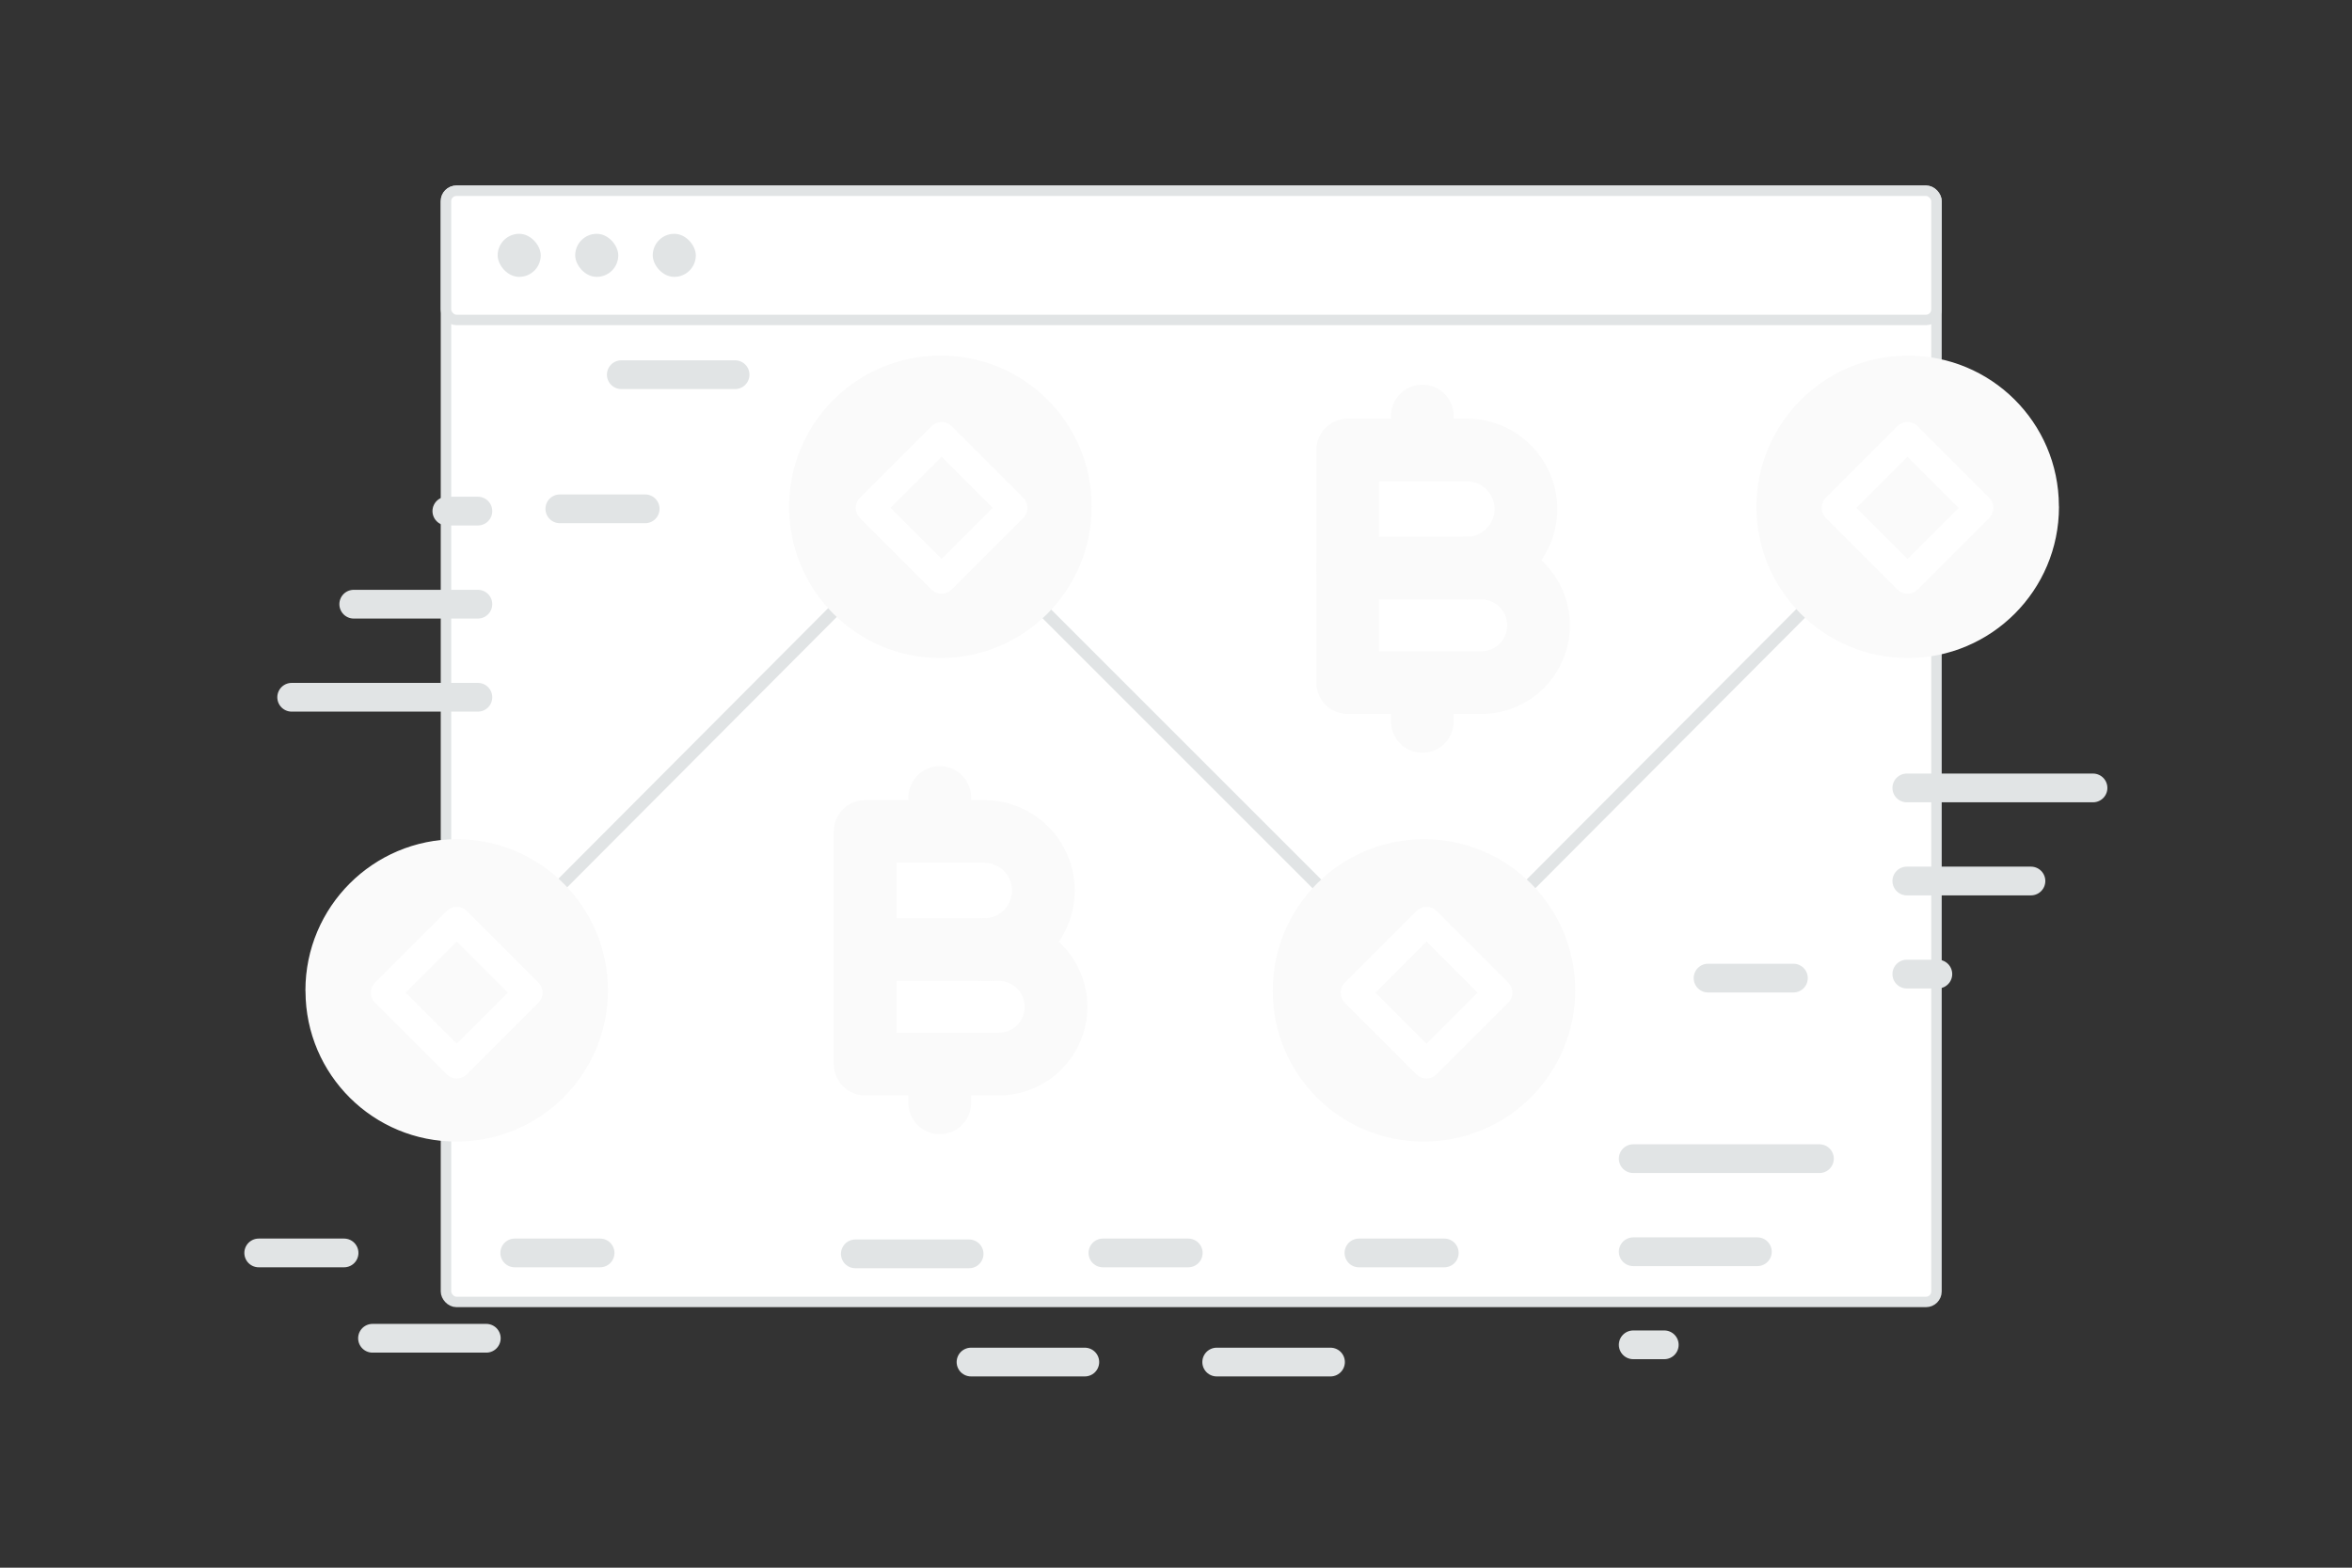 <svg width="900" height="600" viewBox="0 0 900 600" fill="none" xmlns="http://www.w3.org/2000/svg"><rect x="0" y="0" width="900" height="600" fill="#333333" stroke="none"/><path fill="transparent" d="M0 0h900v600H0z"/><rect x="170.651" y="73" width="570.349" height="425.289" rx="4" fill="#fff" stroke="#E1E4E5" stroke-width="4"/><rect x="170.651" y="73" width="570.349" height="49.452" rx="4" fill="#fff" stroke="#E1E4E5" stroke-width="4"/><rect x="190.432" y="89.485" width="16.484" height="16.484" rx="8.242" fill="#E1E4E5"/><rect x="220.103" y="89.485" width="16.484" height="16.484" rx="8.242" fill="#E1E4E5"/><rect x="249.774" y="89.485" width="16.484" height="16.484" rx="8.242" fill="#E1E4E5"/><path d="M505.234 339.608 398.626 233m185.68 106.826 106.279-106.608m-476.88 106.39L319.983 233" stroke="#E1E4E5" stroke-width="4.707" stroke-linecap="round" stroke-linejoin="round"/><path fill-rule="evenodd" clip-rule="evenodd" d="M489.387 379.047c0-30.633 24.842-55.508 55.509-55.508 30.666 0 55.508 24.842 55.508 55.508 0 30.666-24.842 55.508-55.508 55.508-30.568.132-55.41-24.513-55.509-55.08v-.428zm-74.033-185.049c0 30.633-24.842 55.508-55.509 55.508-30.666 0-55.541-24.842-55.541-55.508 0-30.699 24.842-55.542 55.541-55.542 30.568-.131 55.41 24.514 55.509 55.081v.461zm370.165-.001c0 30.633-24.842 55.508-55.508 55.508-30.666 0-55.541-24.842-55.541-55.508 0-30.666 24.842-55.509 55.508-55.509 30.568-.131 55.41 24.513 55.508 55.081.033.132.033.263.033.428zm-666.297 185.05c0-30.633 24.842-55.508 55.508-55.508 30.666 0 55.541 24.842 55.541 55.508 0 30.666-24.842 55.508-55.508 55.508-30.567.132-55.41-24.513-55.508-55.08-.033-.132-.033-.264-.033-.428z" fill="#FAFAFA" stroke="#FAFAFA" stroke-width="4.707" stroke-linecap="round" stroke-linejoin="round"/><path clip-rule="evenodd" d="M566.834 261.249h-51.129v-43.831h51.115c12.12 0 21.909 9.816 21.909 21.909v0c.013 12.133-9.776 21.922-21.895 21.922z" stroke="#FAFAFA" stroke-width="24" stroke-linecap="round" stroke-linejoin="round"/><path d="M515.705 217.432v-45.21h45.598c12.481 0 22.592 10.11 22.592 22.618v0c0 12.481-10.111 22.592-22.592 22.592m-17.043-58.211v12.95m0 103.929v-14.61" stroke="#FAFAFA" stroke-width="24" stroke-linecap="round" stroke-linejoin="round"/><path clip-rule="evenodd" d="M382.18 407.249h-51.129v-43.831h51.116c12.119 0 21.909 9.816 21.909 21.909v0c.013 12.132-9.776 21.922-21.896 21.922z" stroke="#FAFAFA" stroke-width="24" stroke-linecap="round" stroke-linejoin="round"/><path d="M331.051 363.432v-45.21h45.599c12.481 0 22.591 10.11 22.591 22.618v0c0 12.481-10.11 22.592-22.591 22.592m-17.044-58.211v12.95m0 103.929v-14.61" stroke="#FAFAFA" stroke-width="24" stroke-linecap="round" stroke-linejoin="round"/><path d="M686.251 374.347h-32.656M246.877 194.739h-32.656M415.106 521.3h-43.542m-.728-41.409h-43.542m-46.011-336.487h-43.541" stroke="#E1E4E5" stroke-width="11" stroke-linecap="round" stroke-linejoin="round"/><path clip-rule="evenodd" d="m360.311 167.03 27.339 27.339-27.339 27.339-27.339-27.339 27.339-27.339zM174.764 352.577l27.339 27.339-27.339 27.338-27.339-27.338 27.339-27.339zm371.094 0 27.339 27.339-27.339 27.338-27.339-27.338 27.339-27.339zM729.919 167.03l27.339 27.339-27.339 27.339-27.339-27.339 27.339-27.339z" stroke="#fff" stroke-width="11" stroke-linecap="round" stroke-linejoin="round"/><path d="M229.625 479.535h-32.656m-65.313 0H99m87.084 32.656h-43.542m410.117-32.656h-32.657m-65.312 0h-32.656m87.083 41.765h-43.541M111.613 266.862h71.25M696.21 443.453h-71.25m175.938-141.891h-71.25m-546.785-70.324h-47.5M624.96 479.077h47.5m57.188-141.89h47.5M182.863 195.612h-11.875m453.972 319.09h11.875m92.813-141.891h11.875" stroke="#E1E4E5" stroke-width="11" stroke-linecap="round" stroke-linejoin="round"/></svg>